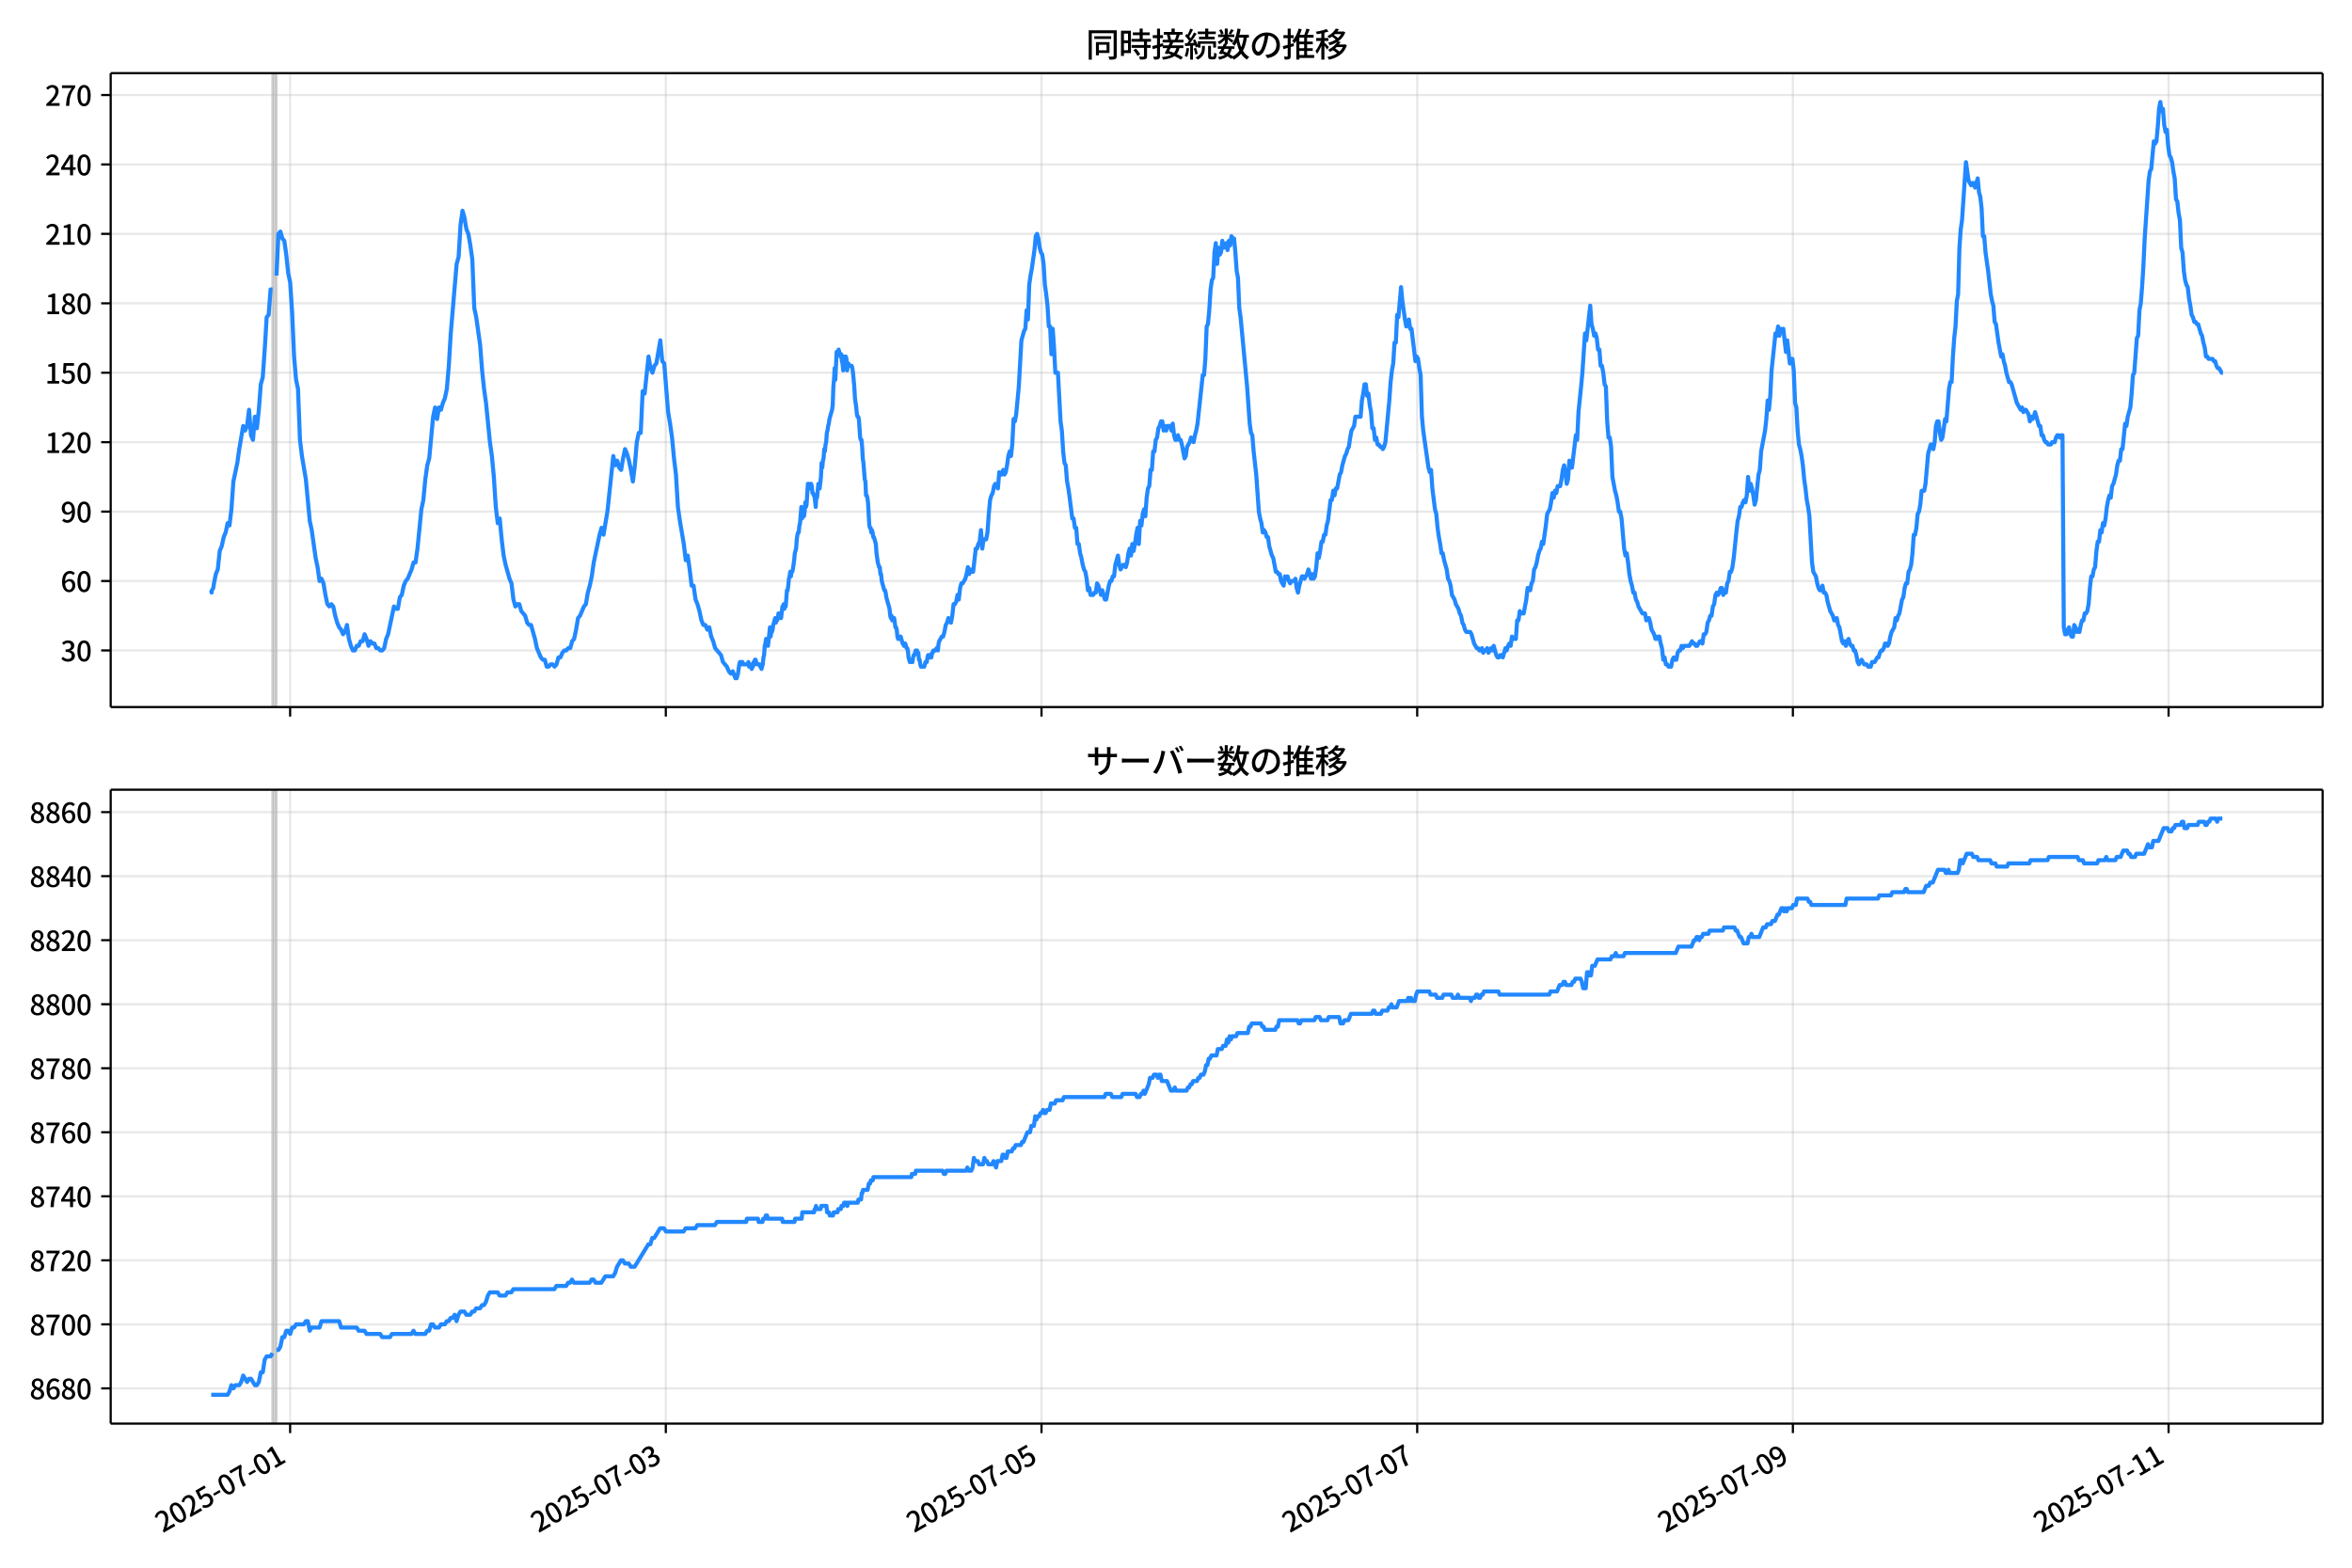 <!DOCTYPE svg  PUBLIC '-//W3C//DTD SVG 1.1//EN'  'http://www.w3.org/Graphics/SVG/1.1/DTD/svg11.dtd'>
<svg version="1.1" viewBox="0 0 864 576" xmlns="http://www.w3.org/2000/svg" xmlns:xlink="http://www.w3.org/1999/xlink">
 <defs>
  <style type="text/css">*{stroke-linejoin: round; stroke-linecap: butt}</style>
 </defs>
 <g id="aa">
  <g id="ab">
   <path d="m0 576h864v-576h-864z" fill="#fff"/>
  </g>
  <g id="ac">
   <g id="ad">
    <path d="m40.66 259.78h812.54v-232.9h-812.54z" fill="#fff"/>
   </g>
   <g id="ae">
    <path d="m100.11 259.78h1.438v-232.9h-1.438z" clip-path="url(#e)" fill="#808080" opacity=".3" stroke="#808080"/>
   </g>
   <g id="af">
    <g id="ag">
     <g id="ah">
      <path d="m106.58 259.78v-232.9" clip-path="url(#e)" fill="none" stroke="#b0b0b0" stroke-linecap="square" stroke-opacity=".3" stroke-width=".8"/>
     </g>
     <g id="ai">
      <defs>
       <path id="h" d="m0 0v3.5" stroke="#000" stroke-width=".8"/>
      </defs>
      <use x="106.578" y="259.778" stroke="#000000" stroke-width=".8" xlink:href="#h"/>
     </g>
    </g>
    <g id="aj">
     <g id="ak">
      <path d="m244.59 259.78v-232.9" clip-path="url(#e)" fill="none" stroke="#b0b0b0" stroke-linecap="square" stroke-opacity=".3" stroke-width=".8"/>
     </g>
     <g id="al">
      <use x="244.586" y="259.778" stroke="#000000" stroke-width=".8" xlink:href="#h"/>
     </g>
    </g>
    <g id="am">
     <g id="an">
      <path d="m382.59 259.78v-232.9" clip-path="url(#e)" fill="none" stroke="#b0b0b0" stroke-linecap="square" stroke-opacity=".3" stroke-width=".8"/>
     </g>
     <g id="ao">
      <use x="382.594" y="259.778" stroke="#000000" stroke-width=".8" xlink:href="#h"/>
     </g>
    </g>
    <g id="ap">
     <g id="aq">
      <path d="m520.6 259.78v-232.9" clip-path="url(#e)" fill="none" stroke="#b0b0b0" stroke-linecap="square" stroke-opacity=".3" stroke-width=".8"/>
     </g>
     <g id="ar">
      <use x="520.603" y="259.778" stroke="#000000" stroke-width=".8" xlink:href="#h"/>
     </g>
    </g>
    <g id="as">
     <g id="at">
      <path d="m658.61 259.78v-232.9" clip-path="url(#e)" fill="none" stroke="#b0b0b0" stroke-linecap="square" stroke-opacity=".3" stroke-width=".8"/>
     </g>
     <g id="au">
      <use x="658.611" y="259.778" stroke="#000000" stroke-width=".8" xlink:href="#h"/>
     </g>
    </g>
    <g id="av">
     <g id="aw">
      <path d="m796.62 259.78v-232.9" clip-path="url(#e)" fill="none" stroke="#b0b0b0" stroke-linecap="square" stroke-opacity=".3" stroke-width=".8"/>
     </g>
     <g id="ax">
      <use x="796.619" y="259.778" stroke="#000000" stroke-width=".8" xlink:href="#h"/>
     </g>
    </g>
   </g>
   <g id="ay">
    <g id="az">
     <g id="ba">
      <path d="m40.66 238.99h812.54" clip-path="url(#e)" fill="none" stroke="#b0b0b0" stroke-linecap="square" stroke-opacity=".3" stroke-width=".8"/>
     </g>
     <g id="bb">
      <defs>
       <path id="b" d="m0 0h-3.5" stroke="#000" stroke-width=".8"/>
      </defs>
      <use x="40.66" y="238.988" stroke="#000000" stroke-width=".8" xlink:href="#b"/>
     </g>
     <g id="bc">
      <!-- 30 -->
      <g transform="translate(22.26 242.97) scale(.1 -.1)">
       <defs>
        <path id="r" transform="scale(.016)" d="m1715-90q-371 0-656 90t-503 240q-217 150-377 323l359 474q211-205 479-359 269-153 634-153 269 0 467 92 199 93 311 266t112 423q0 256-125 451t-429 300q-304 106-835 106v551q467 0 732 105 266 106 384 291 119 186 119 423 0 307-192 489-192 183-531 183-269 0-503-119-233-118-438-316l-384 460q282 256 614 413 333 157 737 157 422 0 748-144 327-144 512-413 186-269 186-659 0-403-221-685-221-281-592-422v-26q269-70 490-227t349-400 128-557q0-422-215-726-214-304-573-468-358-163-787-163z"/>
        <path id="a" transform="scale(.016)" d="m1830-90q-460 0-806 275-346 276-535 823-188 547-188 1366 0 820 188 1357 189 538 535 803 346 266 806 266 461 0 800-269 340-269 528-803 189-534 189-1354 0-819-189-1366-188-547-528-823-339-275-800-275zm0 589q237 0 422 185 186 186 288 599 103 413 103 1091 0 679-103 1082-102 403-288 582-185 180-422 180-236 0-422-180-186-179-292-582-105-403-105-1082 0-678 105-1091 106-413 292-599 186-185 422-185z"/>
       </defs>
       <use xlink:href="#r"/>
       <use transform="translate(57)" xlink:href="#a"/>
      </g>
     </g>
    </g>
    <g id="bd">
     <g id="be">
      <path d="m40.66 213.48h812.54" clip-path="url(#e)" fill="none" stroke="#b0b0b0" stroke-linecap="square" stroke-opacity=".3" stroke-width=".8"/>
     </g>
     <g id="bf">
      <use x="40.66" y="213.479" stroke="#000000" stroke-width=".8" xlink:href="#b"/>
     </g>
     <g id="bg">
      <!-- 60 -->
      <g transform="translate(22.26 217.46) scale(.1 -.1)">
       <defs>
        <path id="l" transform="scale(.016)" d="m1971-90q-339 0-634 144-294 144-518 435-224 292-352 733-128 442-128 1044 0 678 147 1161 148 483 397 784 250 301 570 445t665 144q397 0 688-147 292-147 490-359l-403-448q-128 154-327 253-198 99-409 99-307 0-567-182-259-182-413-605-153-422-153-1145 0-608 115-1002t326-589q212-195 493-195 212 0 375 121 163 122 259 343t96 522q0 300-90 511-89 212-259 320-169 109-419 109-211 0-451-134t-458-461l-25 538q134 192 313 323t374 201q196 71 375 71 397 0 694-163 298-163 467-490 170-326 170-825 0-468-195-817-195-348-512-544-317-195-701-195z"/>
       </defs>
       <use xlink:href="#l"/>
       <use transform="translate(57)" xlink:href="#a"/>
      </g>
     </g>
    </g>
    <g id="bh">
     <g id="bi">
      <path d="m40.66 187.97h812.54" clip-path="url(#e)" fill="none" stroke="#b0b0b0" stroke-linecap="square" stroke-opacity=".3" stroke-width=".8"/>
     </g>
     <g id="bj">
      <use x="40.66" y="187.97" stroke="#000000" stroke-width=".8" xlink:href="#b"/>
     </g>
     <g id="bk">
      <!-- 90 -->
      <g transform="translate(22.26 191.95) scale(.1 -.1)">
       <defs>
        <path id="q" transform="scale(.016)" d="m1562-90q-410 0-708 150-297 151-502 356l403 461q141-160 346-256t422-96q224 0 425 102 202 103 352 333 151 230 237 614 87 384 87 941 0 589-115 970t-323 563-496 182q-205 0-372-118-166-118-262-336t-96-525q0-301 86-512 87-211 259-323 173-112 417-112 224 0 460 141 237 141 448 461l32-544q-134-180-313-314t-371-208-384-74q-391 0-689 166-297 167-467 496-169 330-169 823 0 467 195 816t515 541 698 192q339 0 636-138 298-137 519-419 221-281 349-710t128-1018q0-691-141-1187t-391-807q-249-310-563-461-313-150-652-150z"/>
       </defs>
       <use xlink:href="#q"/>
       <use transform="translate(57)" xlink:href="#a"/>
      </g>
     </g>
    </g>
    <g id="bl">
     <g id="bm">
      <path d="m40.66 162.46h812.54" clip-path="url(#e)" fill="none" stroke="#b0b0b0" stroke-linecap="square" stroke-opacity=".3" stroke-width=".8"/>
     </g>
     <g id="bn">
      <use x="40.66" y="162.461" stroke="#000000" stroke-width=".8" xlink:href="#b"/>
     </g>
     <g id="bo">
      <!-- 120 -->
      <g transform="translate(16.56 166.45) scale(.1 -.1)">
       <defs>
        <path id="k" transform="scale(.016)" d="m544 0v608h1037v3277h-845v467q333 58 579 147 247 90 451 218h557v-4109h915v-608h-2694z"/>
        <path id="d" transform="scale(.016)" d="m282 0v429q697 621 1164 1136 468 515 701 956 234 442 234 826 0 256-87 451-86 196-262 301-176 106-445 106-275 0-506-151-230-150-422-368l-416 410q301 333 637 518 336 186 803 186 429 0 749-176t496-493 176-745q0-455-224-919t-615-935q-390-470-889-950 186 20 394 36t374 16h1184v-634h-3046z"/>
       </defs>
       <use xlink:href="#k"/>
       <use transform="translate(57)" xlink:href="#d"/>
       <use transform="translate(114)" xlink:href="#a"/>
      </g>
     </g>
    </g>
    <g id="bp">
     <g id="bq">
      <path d="m40.66 136.95h812.54" clip-path="url(#e)" fill="none" stroke="#b0b0b0" stroke-linecap="square" stroke-opacity=".3" stroke-width=".8"/>
     </g>
     <g id="br">
      <use x="40.66" y="136.952" stroke="#000000" stroke-width=".8" xlink:href="#b"/>
     </g>
     <g id="bs">
      <!-- 150 -->
      <g transform="translate(16.56 140.94) scale(.1 -.1)">
       <defs>
        <path id="j" transform="scale(.016)" d="m1715-90q-365 0-653 90t-506 237q-217 147-383 307l352 480q134-134 294-246t361-183q202-70 452-70 262 0 473 118 212 119 333 346 122 227 122 541 0 460-247 716-246 256-649 256-224 0-384-64t-365-198l-365 237 141 2240h2387v-627h-1747l-109-1204q154 77 307 118 154 42 340 42 397 0 723-160t518-490q192-329 192-847 0-519-224-887t-586-560q-361-192-777-192z"/>
       </defs>
       <use xlink:href="#k"/>
       <use transform="translate(57)" xlink:href="#j"/>
       <use transform="translate(114)" xlink:href="#a"/>
      </g>
     </g>
    </g>
    <g id="bt">
     <g id="bu">
      <path d="m40.66 111.44h812.54" clip-path="url(#e)" fill="none" stroke="#b0b0b0" stroke-linecap="square" stroke-opacity=".3" stroke-width=".8"/>
     </g>
     <g id="bv">
      <use x="40.66" y="111.443" stroke="#000000" stroke-width=".8" xlink:href="#b"/>
     </g>
     <g id="bw">
      <!-- 180 -->
      <g transform="translate(16.56 115.43) scale(.1 -.1)">
       <defs>
        <path id="f" transform="scale(.016)" d="m1830-90q-441 0-787 163-345 164-547 448-202 285-202 650 0 314 122 557t314 419 403 291v32q-256 186-442 458-185 272-185 643 0 365 176 640t480 425q304 151 694 151 410 0 704-160t457-439q164-278 164-649 0-237-96-448t-234-381q-137-169-291-278v-32q218-115 397-285 179-169 288-406t109-557q0-346-189-628-189-281-532-448-342-166-803-166zm314 2708q205 198 310 419 106 221 106 464 0 211-83 384t-247 272q-163 99-393 99-288 0-480-183-192-182-192-502 0-256 134-429 135-172 359-294t486-230zm-294-2170q236 0 418 89 183 90 285 253 103 164 103 388 0 211-90 367-89 157-246 272-157 116-368 215t-454 195q-244-173-398-426-153-252-153-553 0-237 118-416 119-179 324-282 205-102 461-102z"/>
       </defs>
       <use xlink:href="#k"/>
       <use transform="translate(57)" xlink:href="#f"/>
       <use transform="translate(114)" xlink:href="#a"/>
      </g>
     </g>
    </g>
    <g id="bx">
     <g id="by">
      <path d="m40.66 85.933h812.54" clip-path="url(#e)" fill="none" stroke="#b0b0b0" stroke-linecap="square" stroke-opacity=".3" stroke-width=".8"/>
     </g>
     <g id="bz">
      <use x="40.66" y="85.933" stroke="#000000" stroke-width=".8" xlink:href="#b"/>
     </g>
     <g id="ca">
      <!-- 210 -->
      <g transform="translate(16.56 89.919) scale(.1 -.1)">
       <use xlink:href="#d"/>
       <use transform="translate(57)" xlink:href="#k"/>
       <use transform="translate(114)" xlink:href="#a"/>
      </g>
     </g>
    </g>
    <g id="cb">
     <g id="cc">
      <path d="m40.66 60.424h812.54" clip-path="url(#e)" fill="none" stroke="#b0b0b0" stroke-linecap="square" stroke-opacity=".3" stroke-width=".8"/>
     </g>
     <g id="cd">
      <use x="40.66" y="60.424" stroke="#000000" stroke-width=".8" xlink:href="#b"/>
     </g>
     <g id="ce">
      <!-- 240 -->
      <g transform="translate(16.56 64.41) scale(.1 -.1)">
       <defs>
        <path id="m" transform="scale(.016)" d="m2170 0v3072q0 192 12 457 13 266 20 458h-26q-90-179-183-365-92-185-195-364l-921-1415h2579v-576h-3328v493l1875 2957h858v-4717h-691z"/>
       </defs>
       <use xlink:href="#d"/>
       <use transform="translate(57)" xlink:href="#m"/>
       <use transform="translate(114)" xlink:href="#a"/>
      </g>
     </g>
    </g>
    <g id="cf">
     <g id="cg">
      <path d="m40.66 34.915h812.54" clip-path="url(#e)" fill="none" stroke="#b0b0b0" stroke-linecap="square" stroke-opacity=".3" stroke-width=".8"/>
     </g>
     <g id="ch">
      <use x="40.66" y="34.915" stroke="#000000" stroke-width=".8" xlink:href="#b"/>
     </g>
     <g id="ci">
      <!-- 270 -->
      <g transform="translate(16.56 38.901) scale(.1 -.1)">
       <defs>
        <path id="g" transform="scale(.016)" d="m1235 0q32 646 109 1187t224 1024 384 941 576 938h-2208v627h3027v-455q-409-512-665-989-256-476-397-969t-205-1053-90-1251h-755z"/>
       </defs>
       <use xlink:href="#d"/>
       <use transform="translate(57)" xlink:href="#g"/>
       <use transform="translate(114)" xlink:href="#a"/>
      </g>
     </g>
    </g>
   </g>
   <g id="cj">
    <path d="m77.594 216.88.137.85.121-.85.498-.85.254-1.701.678-3.401.717-1.701.721-6.802.717-1.701.745-3.401.716-1.701.72-3.401.677.85.719-5.952.719-10.204 1.438-6.802.719-5.102 1.438-8.503.719 1.701.719-1.701.719-5.952.719 9.353.719 1.701.719-8.503.719 4.252.719-6.802.719-9.353.719-2.551.719-10.204.719-11.904.719-.85.719-9.353h.719m1.438-5.102.719-15.305.719-.85.719 2.551.719.85.719 5.102.719 6.802.719 3.401.719 11.054.719 16.156.719 8.503.719 3.401.719 18.707.719 5.952 1.438 8.503 1.438 15.305.719 3.401 1.438 10.204.719 3.401.719 5.102.719-.85.719 1.701.719 4.252.719 3.401.719.85.719-.85.719.85.719 3.401.719 2.551.719 1.701.719.85.719 1.701.719-.85.719-2.551.719 5.102.719 2.551.719 1.701h.719l.719-1.701h.719l.719-1.701h.719l.719-2.551.719 1.701.719 2.551.719-1.701.719.85h.719l.719 1.701h.719l.719.85h.719l.719-.85.719-3.401.719-1.701 2.156-10.204.719.85h.719l.719-4.252.719-.85.719-3.401.719-1.701.719-.85 1.438-3.401.719-2.551h.719l.719-5.102 1.438-14.455.719-3.401.719-7.653.719-5.102.719-2.551 1.438-15.305.719-3.401.719 4.252.719-4.252.719.85.719-2.551.719-1.701.719-3.401.719-8.503.719-11.904 2.156-25.509.719-2.551.719-11.904.719-5.102.719 2.551.719 4.252.719 1.701.719 4.252.719 5.102.719 17.856.719 3.401 1.438 10.204.719 9.353.719 6.802.719 5.102 1.438 14.455.719 5.102.719 7.653.719 11.054.719 5.952.719-1.701.719 7.653.719 5.952.719 3.401 1.438 5.102.719 1.701.719 5.952.719 2.551.719-.85h.719l.719 2.551 1.438 1.701.719 2.551.719.85h.719l1.438 5.102.719 3.401 1.438 3.401.719.85h.719l.719 2.551h.719l.719-.85h.719l.719.85.719-.85.719-2.551h.719l.719-1.701.719-.85h.719l.719-.85h.719l.719-2.551.719-.85.719-3.401.719-4.252.719-.85 1.438-3.401.719-.85.719-4.252.719-2.551.719-3.401.719-5.102 2.156-10.204.719-2.551.719 2.551 1.438-8.503 2.156-20.407.719 3.401.719-1.701.719 2.551.719.85.719-4.252.719-3.401.719 1.701.719 2.551.719 3.401.719 4.252.719-5.952.719-8.503.719-3.401h.719l.719-15.305.719.85 1.438-13.605.719 4.252.719 1.701.719-2.551.719-.85 1.438-8.503.719 7.653.719.85 1.438 17.856.719 4.252.719 5.102.719 7.653.719 5.952.719 11.904.719 5.102 1.438 8.503.719 5.952.719-1.701.719 5.102.719 5.952h.719l.719 5.102.719 1.701.719 2.551.719 3.401.719 1.701h.719l.719 1.701.719-.85.719 3.401.719 1.701.719 2.551 2.156 2.551.719 2.551 1.438 1.701.719 1.701.719.85.719-.85.958 2.551h.479l.479-1.701.479-3.401.24-.85h.479l.24.85.24-.85.24.85h1.677l.24-.85.24 1.701h.24l.24-.85.479 1.701.24-.85h.24l.24-1.701.24.85.24-1.701h.24l.479 1.701h.958l.24.85h.24l.24.85.479-1.701.24-2.551.24-.85.24-3.401.24-.85.24-1.701h.479l.24 2.551.719-6.802.24 3.401.24-1.701h.24l.24-.85.24-1.701.719-2.551.24 1.701.24-.85h.24l.24-.85.24-1.701h.479l.24 1.701h.24l.479-4.252h.24l.24-.85.24 1.701.24-1.701.24.85.479-5.952h.24l.24-1.701.24-2.551.24-.85.24-1.701.24 1.701.24-1.701h.24l.24-.85.479-3.401.24-2.551.479-1.701.24-3.401.24-1.701.24-.85h.24l.24-2.551.24-.85.479-5.952.24 4.252.24-2.551h.24l.24 1.701.24-1.701.24-3.401.24 1.701.24-.85.479-7.653h.24l.479 1.701.24-1.701h.24l.24.85.24 2.551h.24l.24.85h.24l.479 4.252.24-4.252.24.85.479-5.102.479 1.701.479-4.252.24-5.102.24 1.701.24-2.551.24-.85.24-3.401.24.85.24-2.551.24-.85.24-3.401.24-.85.24-1.701.24-.85.24-1.701.958-3.401.24-1.701.24-6.802.24-2.551.24-4.252.24 4.252.479-10.204h.24l.24.85.24-1.701.719 2.551.24-.85.24 2.551.24.85.24 2.551.24-5.102.24 1.701.24.85.24-2.551.24.85.24 4.252.24-1.701.24-.85.24.85h.958l.24.85.24 1.701.479 5.102.24 4.252.479 3.401.24 2.551.24.85h.24l.24.85.479 6.802.24.85h.24l.24 2.551.24 4.252.24 1.701.479 5.952.24.85.24 5.102h.24l.24.85.24 1.701.479 8.503.24.85h.24l.24 1.701.24-.85.24.85.24 1.701h.24l.719 2.551.24 3.401.479 3.401.479 1.701h.24l.24 2.551h.24l.24 2.551.958 3.401h.24l.24.85.24 1.701 1.198 4.252.24 2.551.24.85.24-.85.24 1.701.24-.85h.479l.479 3.401h.24l.24.85.24 2.551.24.85h.479l.24-.85h.24l.719 2.551h.24l.24.85.24-.85h.24l.479 1.701h.24l.24.85.24 2.551.479 1.701h.479l.24-.85.24.85.24-1.701.24-.85h.24l.479-1.701.24.85.24-.85.24.85h.24l.24 2.551h.24l.24 1.701.24.85h1.198l.479-1.701h.479l.24-1.701.24-.85h.479l.24.85h.479l.24-1.701h.24l.24-.85h.719l.479-.85.479.85.24-2.551.24-.85.958-1.701h.479l.479-1.701.479-2.551.479-.85.479-1.701.958 1.701.479-2.551.479-4.252h.479l.479-.85.479-2.551.479 1.701.479-4.252.479-1.701h.479l.958-1.701.479-1.701.479-2.551.479 2.551.479-1.701.479.85h.479l.958-8.503h.479l.479-1.701.479-.85.479-4.252.479 6.802.479-3.401h.958l.479-2.551.479-6.802.479-5.102.479-1.701.479-.85.479-2.551.479-.85.958 1.701.479-5.952.479.85h.479l.479-1.701.479 1.701.479-.85.479-2.551.479-3.401.479-1.701.479 1.701.479-4.252.479-9.353.479.85.479-2.551.958-10.204.958-17.006.958-3.401.479-.85.479-6.802.479 3.401.479-12.755.479-3.401.479-2.551.958-6.802.479-5.102.479-.85.479 1.701.479 3.401.479 1.701.479.85.479 3.401.479 7.653.479 3.401.479 4.252.479 7.653h.479l.479 10.204.479-9.353.479 6.802.479 9.353h.958l.958 17.856.479 3.401.479 7.653.479 4.252.479.85.479 5.952.479 2.551.479 3.401.958 7.653h.479l.479 3.401h.479l.479 5.952h.479l.479 3.401.479 1.701.479 2.551.479 1.701.479.85.479 2.551.479 4.252.479-.85.479 2.551h.958l.479-.85h.479l.479-3.401.479.85.958 3.401.479-1.701.958 3.401h.479l.958-5.102.479-1.701h.479l.479-1.701h.479l.479-4.252.958-3.401.479 3.401.479 1.701.958-1.701h.479l.479.85.479-1.701.479-3.401.479-1.701.479 2.551.479-4.252.479 2.551.479-2.551.479-3.401.479-2.551.479 5.952.479-8.503.479 1.701.479-4.252.479-1.701.479 2.551.479-6.802.479-3.401.479-.85.479-5.952h.479l.479-6.802h.479l.479-4.252.479-.85.479-3.401.479-.85.479-1.701h.479l.479 3.401.479-1.701.479 1.701.479-1.701h.958l.479 1.701.479-2.551.479 4.252.479 1.701h.479l.479-1.701.479 1.701h.479l.479 1.701.958 5.102.479-.85.479-3.401.958-1.701.479-1.701.958 1.701.479-2.551.479-1.701.479-2.551 1.917-17.856h.479l.479-5.952.479-11.904.479-.85.479-5.102.479-7.653.479-3.401.479-.85.479-9.353.479-3.401.479 7.653.479-5.952.479 2.551.479-.85.479-4.252.479 2.551.958-1.701.479 2.551.479-3.401.479 1.701.479-3.401.479.85h.479l.479 5.102.479 6.802.479 2.551.479 11.054.479 3.401 2.396 25.509.958 13.605.479 3.401.479.85.479 5.952.958 8.503.958 13.605.479 2.551.479 1.701.479 3.401.479-.85.479.85.479 1.701h.479l.479 3.401.958 3.401.479.85.958 5.102h.479l.479.85h.479l.479 2.551.958 1.701.479-3.401.479.85.479-.85.479 1.701.479.85.479-.85h.958l.479-.85.479 3.401.479 1.701.479-2.551.958-3.401h.479l.479.85.958-1.701.479-1.701.958 3.401.479-1.701.479 1.701.479-.85.479-3.401.479-5.102.479 1.701.479-2.551.479-3.401h.479l.479-2.551h.479l.479-3.401.479-1.701.958-7.653h.479l.479-3.401.479 1.701.479-2.551h.479l.958-5.102.479-.85.479-2.551.958-3.401.479-.85.479-1.701.479-.85.479-3.401.479-2.551.958-1.701.479-3.401h1.917l.479-5.952.479-2.551.479-3.401h.479l.479 4.252.479-.85.479 4.252.479 2.551.479 5.952h.479l.479 4.252.479-.85.479 2.551h.479l.479.85h.479l.479.85.479-.85.479-1.701 1.438-15.305.479-6.802.479-4.252.479-2.551.479-7.653h.479l.479-10.204.479.85.958-11.054.479 5.102.958 6.802.479 2.551.479-.85.479-1.701.479 3.401h.479l1.438 11.904.479-1.701.479.85.479 3.401.479 2.551.479 15.305.479 5.102 1.917 13.605.479 1.701.479-.85.479 6.802.958 7.653.479 1.701.479 5.102.479 3.401.479 2.551.479 3.401h.479l.479 2.551.958 3.401.479 3.401.479.85.479 1.701.479 3.401.958 1.701.479 1.701.958 1.701.479 1.701.479.85.479 2.551.479.85.479 1.701.479.85h1.438l.479.85.958 3.401.958 1.701h.479l.479.85h.479l.479-.85.479 1.701.479-.85h.479l.479-.85.479 1.701.958-1.701.479.85.479-1.701.958 3.401.479.85h.479l.479-.85h.479l.479.85.958-3.401.479.85.479-1.701.479-.85.479.85.479-3.401.479.85h.958l.479-6.802h.479l.479-3.401.479.85h.958l.958-5.102.479-4.252h.479l.479.85.479-2.551.479-.85.479-4.252.479-.85.479-1.701.479-2.551.479-1.701.479-.85.479-2.551.479.85.958-6.802.479-4.252.958-1.701.479-2.551.479-3.401.479 1.701.479-2.551.479.85.479-2.551h.958l.479-2.551.479-3.401.479-1.701.479 2.551.479 4.252.479-1.701.479-6.802.479 2.551h.479l1.438-11.904.479 1.701.479-10.204.958-9.353.479-5.102.958-14.455.479 2.551 1.438-12.755.479 6.802.479 1.701.479 2.551.479-.85.479 1.701.479 4.252h.479l.479 5.952h.479l.479 2.551.479 4.252.479.85.479 12.755.479 5.952h.479l.479 3.401.479 11.054.958 5.102.479 1.701.479 2.551.479 3.401h.479l.479 2.551.958 11.054.479 2.551.479-.85.479 3.401.479 4.252.479 2.551.479 1.701.479 2.551h.479l.479 2.551.479.85.479 1.701 1.438 2.551h.958l.479 2.551.479-.85h.479l.479 1.701.479 2.551.958 1.701.479 1.701h.479l.479-.85h.479l.479 2.551.479 1.701.479 4.252.479-.85.479 2.551h.479l.479.85h.958l.479-2.551.479-.85.479.85h.479l.479-2.551.479-.85h.479l.479-1.701.479.85.479-.85h1.917l.958-1.701.479.85h.479l.479.85h.479l.958-1.701h.479l.479.85.479-3.401h.479l.479-.85.479-3.401.479-.85.479-1.701h.479l.479-3.401.479-.85.479-3.401.479-.85.479.85.479-.85.479-1.701h.479l.479 2.551.479-1.701.479.85.479-3.401.479-.85.479-3.401h.479l.479-1.701.479-3.401.958-9.353.479-4.252.479-1.701.479-3.401h.479l.479-1.701.479-.85.479.85.479-2.551.479-6.802.479 5.102.479-2.551.479 1.701.479 2.551.479 3.401.479-1.701.958-9.353.479-1.701.479-6.802 1.438-7.653.479-4.252.479-6.802.479 3.401.479-5.102.479-9.353 1.438-13.605.479.85.479-3.401.479 3.401.479-2.551.479.85.479-.85.958 8.503.479-4.252.958 8.503.479-1.701h.479l.479 4.252.479 11.904.479 1.701.479 8.503.479 5.102.479 1.701.479 2.551.479 3.401.479 5.102.479 3.401.479 4.252.479 2.551.479 3.401.958 17.006.479 3.401.958 1.701.479 2.551.479 1.701.479.85h.479l.479-1.701.479 2.551h.479l.479.85.479 2.551.958 3.401.958 1.701.479 1.701h.479l.479-.85.479 2.551.479.85.958 5.102.479.85.479-.85.479 1.701.479-1.701.479-.85.479 1.701.479.85h.479l.479 1.701h.479l.479 1.701.479 2.551.479.85.958-1.701.958 1.701h.958l.479.85h.958l.479-1.701h.958l.958-1.701h.479l.479-1.701.479-.85h.479l.479-.85.479-1.701h.479l.479.85.479-.85.479-2.551.479-1.701.958-1.701.479-3.401.479.85.479-1.701.479-.85.958-5.102.479-.85.479-3.401.479-1.701h.479l.479-4.252.479-.85.479-1.701.479-4.252.479-6.802h.479l.479-2.551.479-5.102.479-.85.479-2.551.479-5.102h.958l.479-2.551.958-11.054.958-3.401h.479l.479 1.701.479-2.551.479-5.952.479-1.701h.479l.479 4.252.479 2.551.479-.85.958-6.802.479.85.958-11.904.479-2.551h.479l.479-9.353.479-6.802.479-4.252.479-9.353.479-2.551.479-17.006.479-6.802.479-3.401 1.438-21.258.958 6.802.958 1.701.479-.85h.479l.479 1.701.958-3.401.479 5.102.479 1.701.479 4.252.479 10.204h.479l.479 5.952.958 6.802.958 8.503.479 2.551.479 1.701.479 5.952.479.85.958 6.802.958 5.102.479-.85.479 2.551.479 1.701.479 2.551.958 3.401h.479l.479.85 1.917 6.802 1.438 2.551.479-.85.479 1.701.479-.85h.479l.958 1.701.479 2.551.479-1.701.479.85.479-.85.479-1.701 1.438 5.102h.479l.479 3.401h.479l.479 1.701.479.85h.479l.479.85h.958l.479-.85h.958l.479-1.701.479-.85h.479l.479.85.479-.85h.479l.479 70.575.479 2.551h.479l.479-1.701.479-.85.479 2.551.479.85h.479l.479-4.252.479.85.479 1.701.479-.85.479.85.479-2.551.479-1.701h.479l.479-2.551h.479l.479-.85.479-2.551.479-5.952.479-4.252h.479l.479-2.551.479-.85.479-5.952.479-3.401h.479l.479-4.252.479.85.479-3.401.479.85.479-2.551.479-4.252.479-2.551.479-1.701.479.85.479-4.252.479-.85.958-3.401.479-3.401.479-1.701h.479l.479-4.252h.479l.958-9.353.479.85.479-3.401.958-3.401.479-5.102.479-6.802.479-.85.958-12.755.479-.85.479-9.353.479-2.551.479-5.952.479-7.653.479-10.204 1.438-21.258.479-3.401.479-.85.958-10.204.479.85.479-.85.479-5.102.479-6.802.479-2.551.479 3.401.479-.85.479 5.952.479 2.551.479-.85.479 5.952.479 3.401.479.85.479 1.701.479 3.401.479 2.551.479 7.653.479.85.479 4.252.479 2.551.479 10.204.479 1.701.479 6.802.479 3.401.479 1.701.479.85.479 4.252.479 2.551.479 3.401.479.85.479 1.701h.479l.479.85h.479l.958 3.401.479.85.479 2.551.479 1.701.479 3.401h.479l.479.85h1.438l.479.85h.479l.479 1.701.479.85h.479l.958 1.701h.479v0" clip-path="url(#e)" fill="none" stroke="#28f" stroke-linecap="square" stroke-width="1.5"/>
   </g>
   <g id="ck">
    <path d="m40.66 259.78v-232.9" fill="none" stroke="#000" stroke-linecap="square" stroke-width=".8"/>
   </g>
   <g id="cl">
    <path d="m853.2 259.78v-232.9" fill="none" stroke="#000" stroke-linecap="square" stroke-width=".8"/>
   </g>
   <g id="cm">
    <path d="m40.66 259.78h812.54" fill="none" stroke="#000" stroke-linecap="square" stroke-width=".8"/>
   </g>
   <g id="cn">
    <path d="m40.66 26.88h812.54" fill="none" stroke="#000" stroke-linecap="square" stroke-width=".8"/>
   </g>
   <g id="co">
    <!-- 同時接続数の推移 -->
    <g transform="translate(398.93 20.88) scale(.12 -.12)">
     <defs>
      <path id="x" transform="scale(.016)" d="m1587 3936h3232v-518h-3232v518zm320-1114h557v-2534h-557v2534zm301 0h2291v-2086h-2291v512h1734v1069h-1734v505zm-1683 2260h5113v-570h-4524v-5056h-589v5626zm4768 0h595v-4896q0-250-67-397t-227-218q-160-77-426-96t-675-19q-13 83-45 192t-77 218q-45 108-89 185 281-13 527-13 247 0 330 0 83 7 118 42 36 35 36 112v4890z"/>
      <path id="v" transform="scale(.016)" d="m2714 4672h3238v-525h-3238v525zm-244-1235h3712v-538h-3712v538zm20-1184h3635v-531h-3635v531zm1523 3155h595v-2310h-595v2310zm832-2451h589v-2823q0-230-61-364-61-135-227-199-167-70-423-86t-633-16q-20 121-78 285-57 163-121 284 275-6 509-9t310-3q77 6 106 28 29 23 29 93v2810zm-2023-1677 487 282q153-160 313-352t294-381q135-189 206-343l-519-313q-64 153-189 348-124 196-278 394-154 199-314 365zm-2086 3718h1619v-4281h-1619v544h1056v3187h-1056v550zm32-1843h1293v-537h-1293v537zm-320 1843h563v-4832h-563v4832z"/>
      <path id="w" transform="scale(.016)" d="m3866 5408h614v-870h-614v870zm-1479-653h3597v-518h-3597v518zm-230-1485h4e3v-518h-4e3v518zm825 922 519 102q64-160 121-342 58-182 96-352 39-170 45-304l-544-128q-6 134-42 313-35 180-83 365-48 186-112 346zm1856 109 589-71q-96-275-202-557-105-281-195-486l-518 77q58 147 122 329 64 183 118 372t86 336zm-2643-2106h3943v-518h-3943v518zm1408 685 602-115q-167-371-362-784t-390-797-362-685l-525 179q160 288 346 666t368 784 323 752zm-659-2157 358 403q352-102 733-240 381-137 752-304 371-166 697-336 327-169 558-329l-384-461q-218 160-532 336-313 176-685 345-371 170-755 323-384 154-742 263zm1894 1114 583-71q-122-550-353-944-230-393-604-662t-922-435q-547-167-1296-269-25 128-93 269-67 141-137 230 678 64 1168 192t819 349q330 221 531 550 202 330 304 791zm-4684 217q396 90 953 240 557 151 1120 311l77-544q-525-154-1053-311-528-156-963-284l-134 588zm121 2093h1965v-563h-1965v563zm819 1248h576v-5229q0-236-51-374t-192-208q-141-77-355-99-214-23-541-16-13 115-64 288t-109 294q205-6 381-6t234 0q64 0 92 28 29 29 29 93v5229z"/>
      <path id="u" transform="scale(.016)" d="m4058 5408h595v-1798h-595v1798zm-1415-563h3443v-499h-3443v499zm231-992h3008v-499h-3008v499zm-224-877h3475v-1203h-531v729h-2432v-729h-512v1203zm1964-877h551v-1881q0-122 22-157 23-35 106-35 25 0 92 0 68 0 135 0t99 0q51 0 83 54t45 224 19 515q90-70 234-131t259-93q-19-429-83-662-64-234-183-326-118-93-316-93-39 0-103 0t-134 0-138 0q-67 0-99 0-237 0-365 64t-176 218q-48 153-48 422v1881zm-1164-6h550v-455q0-243-48-528-48-284-186-579-137-294-409-572-272-279-727-503-70 90-192 208-121 118-230 195 416 205 665 438 250 234 371 474 122 240 164 467 42 228 42 413v442zm-2240 3309 524-192q-121-244-259-503-137-259-275-496t-259-416l-410 173q122 186 246 438 125 253 240 515 116 263 193 481zm716-743 500-230q-224-359-496-756-272-396-548-764-275-368-518-650l-358 205q179 211 377 483 199 272 387 569 189 298 358 592 170 295 298 551zm-1721-665 307 403q166-154 339-340 173-185 320-364t224-327l-326-460q-77 160-218 348-141 189-314 384-172 196-332 356zm1485-832 435 179q128-211 249-458 122-246 215-474 93-227 137-412l-473-211q-32 185-119 422-86 237-201 486-115 250-243 468zm-1530-583q422 26 998 54 576 29 1184 68l7-499q-570-45-1127-84-556-38-992-70l-70 531zm1702-992 436 135q121-276 214-596t118-556l-454-148q-26 237-112 563-86 327-202 602zm-1363 109 499-83q-57-455-163-897-105-441-253-748-51 32-134 73-83 42-170 83-86 42-144 62 148 294 234 697t131 813zm691 627h525v-2861h-525v2861z"/>
      <path id="o" transform="scale(.016)" d="m224 2022h3187v-499h-3187v499zm51 2247h3111v-487h-3111v487zm1127-1735 563-121q-154-320-333-672t-352-679q-173-326-326-582l-532 173q148 243 324 566t345 669q170 346 311 646zm934-832 563-64q-89-480-262-838t-461-614-701-432-976-298q-25 128-99 269t-157 237q659 102 1085 303 426 202 666 554t342 883zm422 3597 519-211q-147-218-298-436-150-217-278-377l-403 186q121 173 252 413 132 240 208 425zm-1203 109h563v-2957h-563v2957zm-1075-320 448 186q134-192 246-420 112-227 157-393l-467-211q-38 172-147 406t-237 432zm1094-1050 397-236q-160-263-400-529-240-265-519-489-278-224-553-378-51 103-141 237-89 135-179 218 269 109 534 294 266 186 493 416 228 231 368 467zm487-204q83-45 246-145 163-99 352-211t346-211 221-150l-327-423q-83 77-230 198-147 122-317 253-170 132-327 250-156 119-259 189l295 250zm1798 396h2311v-556h-2311v556zm115 1178 615-90q-103-640-263-1235t-384-1101q-224-505-512-889-44 57-134 134t-186 157-166 125q275 339 473 796 199 458 340 995 141 538 217 1108zm1223-1510 614-58q-147-1101-445-1940-297-838-813-1443-515-604-1321-1014-26 71-90 177-64 105-134 208-70 102-128 159 742 346 1212 880 471 535 730 1290 260 755 375 1741zm-1005-135q134-851 387-1597 253-745 659-1305 407-560 1002-874-70-57-154-150-83-93-154-189-70-96-121-179-633 371-1056 988-422 618-688 1434-265 816-425 1783l550 89zm-3309-3065 327 416q377-148 754-330 378-182 701-378 324-195 548-368l-416-435q-211 179-519 378-307 198-666 383-358 186-729 334z"/>
      <path id="t" transform="scale(.016)" d="m3686 4378q-64-493-163-1041-99-547-265-1084-192-653-432-1104t-522-688-595-237q-320 0-596 221-275 221-448 621-172 400-172 931 0 537 220 1017 221 480 611 851 391 372 909 583 519 211 1121 211 576 0 1040-186 464-185 793-515 330-329 502-771 173-441 173-941 0-672-278-1194-278-521-816-851-538-329-1318-444l-378 601q166 20 307 42t263 48q307 70 585 217 279 148 496 375 218 227 342 534 125 308 125 692t-122 713q-121 330-358 573-236 243-582 380-346 138-781 138-525 0-935-186-409-185-694-489-284-304-432-656-147-352-147-678 0-365 89-605 90-240 224-355 135-115 276-115t288 144 297 457q151 314 298 800 147 461 246 982 100 522 145 1021l684-12z"/>
      <path id="p" transform="scale(.016)" d="m2995 2925h2893v-519h-2893v519zm0-1280h2893v-519h-2893v519zm-64-1299h3232v-557h-3232v557zm1312 3577h563v-3763h-563v3763zm429 1466 634-141q-154-390-340-794-185-403-339-684l-512 140q103 199 208 458 106 259 195 528 90 269 154 493zm-1472 25 582-147q-153-518-371-1018-217-499-483-931t-573-758q-38 64-109 160-70 96-147 198-77 103-141 160 416 416 733 1034t509 1302zm128-1203h2720v-537h-2720v-4205h-582v4422l313 320h269zm-3174-2157q396 90 953 240 557 151 1120 311l77-544q-525-154-1053-311-528-156-963-284l-134 588zm121 2093h1965v-563h-1965v563zm819 1248h576v-5229q0-236-51-374t-192-208q-141-77-355-99-214-23-541-16-13 115-64 288t-109 294q205-6 381-6t234 0q64 0 92 28 29 29 29 93v5229z"/>
      <path id="n" transform="scale(.016)" d="m4051 5402 595-109q-281-493-729-941t-1107-806q-39 64-106 144t-141 153q-73 74-137 119 608 288 1011 678t614 762zm-77-557h1511v-493h-1863l352 493zm1293 0h109l109 25 384-179q-192-505-496-905t-695-701q-390-301-845-519-454-217-947-358-44 109-137 253t-176 227q448 109 867 294 419 186 777 445 359 259 631 592t419 730v96zm-1990-954 377 307q167-96 336-218 170-121 320-249 151-128 247-237l-397-332q-90 108-237 236t-317 259q-169 132-329 234zm1107-934 595-109q-307-538-803-1031-496-492-1232-876-38 64-102 144t-138 156q-74 77-138 116 455 217 807 483t604 554q253 288 407 563zm-90-589h1460v-506h-1818l358 506zm1268 0h121l109 26 384-167q-192-614-531-1075t-787-794q-448-332-983-553-534-221-1129-355-45 115-132 269-86 153-176 249 551 96 1043 285 493 189 903 473 410 285 714 669t464 883v90zm-2132-1056 410 339q186-102 384-237 198-134 371-275t282-269l-435-371q-103 128-270 272-166 144-361 288t-381 253zm-2150 3533h589v-5376h-589v5376zm-992-1242h2336v-569h-2336v569zm1024-224 365-160q-96-339-231-707-134-368-291-727-157-358-336-672-179-313-365-537-44 128-134 291t-160 272q173 192 339 457 167 266 323 570 157 304 282 618t208 595zm941 1946 416-467q-314-122-695-221-380-99-784-173-403-74-780-131-20 102-71 236-51 135-102 231 358 58 732 138 375 80 711 179t573 208zm-397-2579q58-45 179-170 122-125 266-266 144-140 259-265t160-183l-352-473q-58 102-157 255-99 154-218 317-118 164-227 311-108 147-185 237l275 237z"/>
     </defs>
     <use xlink:href="#x"/>
     <use transform="translate(100)" xlink:href="#v"/>
     <use transform="translate(200)" xlink:href="#w"/>
     <use transform="translate(300)" xlink:href="#u"/>
     <use transform="translate(400)" xlink:href="#o"/>
     <use transform="translate(500)" xlink:href="#t"/>
     <use transform="translate(600)" xlink:href="#p"/>
     <use transform="translate(700)" xlink:href="#n"/>
    </g>
   </g>
  </g>
  <g id="cp">
   <g id="cq">
    <path d="m40.66 523.06h812.54v-232.9h-812.54z" fill="#fff"/>
   </g>
   <g id="cr">
    <path d="m100.11 523.06h1.438v-232.9h-1.438z" clip-path="url(#c)" fill="#808080" opacity=".3" stroke="#808080"/>
   </g>
   <g id="cs">
    <g id="ct">
     <g id="cu">
      <path d="m106.58 523.06v-232.9" clip-path="url(#c)" fill="none" stroke="#b0b0b0" stroke-linecap="square" stroke-opacity=".3" stroke-width=".8"/>
     </g>
     <g id="cv">
      <use x="106.578" y="523.055" stroke="#000000" stroke-width=".8" xlink:href="#h"/>
     </g>
     <g id="cw">
      <!-- 2025-07-01 -->
      <g transform="translate(59.788 563.33) rotate(-30) scale(.1 -.1)">
       <defs>
        <path id="i" transform="scale(.016)" d="m301 1536v544h1689v-544h-1689z"/>
       </defs>
       <use xlink:href="#d"/>
       <use transform="translate(57)" xlink:href="#a"/>
       <use transform="translate(114)" xlink:href="#d"/>
       <use transform="translate(171)" xlink:href="#j"/>
       <use transform="translate(228)" xlink:href="#i"/>
       <use transform="translate(263.7)" xlink:href="#a"/>
       <use transform="translate(320.7)" xlink:href="#g"/>
       <use transform="translate(377.7)" xlink:href="#i"/>
       <use transform="translate(413.4)" xlink:href="#a"/>
       <use transform="translate(470.4)" xlink:href="#k"/>
      </g>
     </g>
    </g>
    <g id="cx">
     <g id="cy">
      <path d="m244.59 523.06v-232.9" clip-path="url(#c)" fill="none" stroke="#b0b0b0" stroke-linecap="square" stroke-opacity=".3" stroke-width=".8"/>
     </g>
     <g id="cz">
      <use x="244.586" y="523.055" stroke="#000000" stroke-width=".8" xlink:href="#h"/>
     </g>
     <g id="da">
      <!-- 2025-07-03 -->
      <g transform="translate(197.8 563.33) rotate(-30) scale(.1 -.1)">
       <use xlink:href="#d"/>
       <use transform="translate(57)" xlink:href="#a"/>
       <use transform="translate(114)" xlink:href="#d"/>
       <use transform="translate(171)" xlink:href="#j"/>
       <use transform="translate(228)" xlink:href="#i"/>
       <use transform="translate(263.7)" xlink:href="#a"/>
       <use transform="translate(320.7)" xlink:href="#g"/>
       <use transform="translate(377.7)" xlink:href="#i"/>
       <use transform="translate(413.4)" xlink:href="#a"/>
       <use transform="translate(470.4)" xlink:href="#r"/>
      </g>
     </g>
    </g>
    <g id="db">
     <g id="dc">
      <path d="m382.59 523.06v-232.9" clip-path="url(#c)" fill="none" stroke="#b0b0b0" stroke-linecap="square" stroke-opacity=".3" stroke-width=".8"/>
     </g>
     <g id="dd">
      <use x="382.594" y="523.055" stroke="#000000" stroke-width=".8" xlink:href="#h"/>
     </g>
     <g id="de">
      <!-- 2025-07-05 -->
      <g transform="translate(335.8 563.33) rotate(-30) scale(.1 -.1)">
       <use xlink:href="#d"/>
       <use transform="translate(57)" xlink:href="#a"/>
       <use transform="translate(114)" xlink:href="#d"/>
       <use transform="translate(171)" xlink:href="#j"/>
       <use transform="translate(228)" xlink:href="#i"/>
       <use transform="translate(263.7)" xlink:href="#a"/>
       <use transform="translate(320.7)" xlink:href="#g"/>
       <use transform="translate(377.7)" xlink:href="#i"/>
       <use transform="translate(413.4)" xlink:href="#a"/>
       <use transform="translate(470.4)" xlink:href="#j"/>
      </g>
     </g>
    </g>
    <g id="df">
     <g id="dg">
      <path d="m520.6 523.06v-232.9" clip-path="url(#c)" fill="none" stroke="#b0b0b0" stroke-linecap="square" stroke-opacity=".3" stroke-width=".8"/>
     </g>
     <g id="dh">
      <use x="520.603" y="523.055" stroke="#000000" stroke-width=".8" xlink:href="#h"/>
     </g>
     <g id="di">
      <!-- 2025-07-07 -->
      <g transform="translate(473.81 563.33) rotate(-30) scale(.1 -.1)">
       <use xlink:href="#d"/>
       <use transform="translate(57)" xlink:href="#a"/>
       <use transform="translate(114)" xlink:href="#d"/>
       <use transform="translate(171)" xlink:href="#j"/>
       <use transform="translate(228)" xlink:href="#i"/>
       <use transform="translate(263.7)" xlink:href="#a"/>
       <use transform="translate(320.7)" xlink:href="#g"/>
       <use transform="translate(377.7)" xlink:href="#i"/>
       <use transform="translate(413.4)" xlink:href="#a"/>
       <use transform="translate(470.4)" xlink:href="#g"/>
      </g>
     </g>
    </g>
    <g id="dj">
     <g id="dk">
      <path d="m658.61 523.06v-232.9" clip-path="url(#c)" fill="none" stroke="#b0b0b0" stroke-linecap="square" stroke-opacity=".3" stroke-width=".8"/>
     </g>
     <g id="dl">
      <use x="658.611" y="523.055" stroke="#000000" stroke-width=".8" xlink:href="#h"/>
     </g>
     <g id="dm">
      <!-- 2025-07-09 -->
      <g transform="translate(611.82 563.33) rotate(-30) scale(.1 -.1)">
       <use xlink:href="#d"/>
       <use transform="translate(57)" xlink:href="#a"/>
       <use transform="translate(114)" xlink:href="#d"/>
       <use transform="translate(171)" xlink:href="#j"/>
       <use transform="translate(228)" xlink:href="#i"/>
       <use transform="translate(263.7)" xlink:href="#a"/>
       <use transform="translate(320.7)" xlink:href="#g"/>
       <use transform="translate(377.7)" xlink:href="#i"/>
       <use transform="translate(413.4)" xlink:href="#a"/>
       <use transform="translate(470.4)" xlink:href="#q"/>
      </g>
     </g>
    </g>
    <g id="dn">
     <g id="do">
      <path d="m796.62 523.06v-232.9" clip-path="url(#c)" fill="none" stroke="#b0b0b0" stroke-linecap="square" stroke-opacity=".3" stroke-width=".8"/>
     </g>
     <g id="dp">
      <use x="796.619" y="523.055" stroke="#000000" stroke-width=".8" xlink:href="#h"/>
     </g>
     <g id="dq">
      <!-- 2025-07-11 -->
      <g transform="translate(749.83 563.33) rotate(-30) scale(.1 -.1)">
       <use xlink:href="#d"/>
       <use transform="translate(57)" xlink:href="#a"/>
       <use transform="translate(114)" xlink:href="#d"/>
       <use transform="translate(171)" xlink:href="#j"/>
       <use transform="translate(228)" xlink:href="#i"/>
       <use transform="translate(263.7)" xlink:href="#a"/>
       <use transform="translate(320.7)" xlink:href="#g"/>
       <use transform="translate(377.7)" xlink:href="#i"/>
       <use transform="translate(413.4)" xlink:href="#k"/>
       <use transform="translate(470.4)" xlink:href="#k"/>
      </g>
     </g>
    </g>
   </g>
   <g id="dr">
    <g id="ds">
     <g id="dt">
      <path d="m40.66 510.12h812.54" clip-path="url(#c)" fill="none" stroke="#b0b0b0" stroke-linecap="square" stroke-opacity=".3" stroke-width=".8"/>
     </g>
     <g id="du">
      <use x="40.66" y="510.117" stroke="#000000" stroke-width=".8" xlink:href="#b"/>
     </g>
     <g id="dv">
      <!-- 8680 -->
      <g transform="translate(10.86 514.1) scale(.1 -.1)">
       <use xlink:href="#f"/>
       <use transform="translate(57)" xlink:href="#l"/>
       <use transform="translate(114)" xlink:href="#f"/>
       <use transform="translate(171)" xlink:href="#a"/>
      </g>
     </g>
    </g>
    <g id="dw">
     <g id="dx">
      <path d="m40.66 486.59h812.54" clip-path="url(#c)" fill="none" stroke="#b0b0b0" stroke-linecap="square" stroke-opacity=".3" stroke-width=".8"/>
     </g>
     <g id="dy">
      <use x="40.66" y="486.592" stroke="#000000" stroke-width=".8" xlink:href="#b"/>
     </g>
     <g id="dz">
      <!-- 8700 -->
      <g transform="translate(10.86 490.58) scale(.1 -.1)">
       <use xlink:href="#f"/>
       <use transform="translate(57)" xlink:href="#g"/>
       <use transform="translate(114)" xlink:href="#a"/>
       <use transform="translate(171)" xlink:href="#a"/>
      </g>
     </g>
    </g>
    <g id="ea">
     <g id="eb">
      <path d="m40.66 463.07h812.54" clip-path="url(#c)" fill="none" stroke="#b0b0b0" stroke-linecap="square" stroke-opacity=".3" stroke-width=".8"/>
     </g>
     <g id="ec">
      <use x="40.66" y="463.067" stroke="#000000" stroke-width=".8" xlink:href="#b"/>
     </g>
     <g id="ed">
      <!-- 8720 -->
      <g transform="translate(10.86 467.05) scale(.1 -.1)">
       <use xlink:href="#f"/>
       <use transform="translate(57)" xlink:href="#g"/>
       <use transform="translate(114)" xlink:href="#d"/>
       <use transform="translate(171)" xlink:href="#a"/>
      </g>
     </g>
    </g>
    <g id="ee">
     <g id="ef">
      <path d="m40.66 439.54h812.54" clip-path="url(#c)" fill="none" stroke="#b0b0b0" stroke-linecap="square" stroke-opacity=".3" stroke-width=".8"/>
     </g>
     <g id="eg">
      <use x="40.66" y="439.542" stroke="#000000" stroke-width=".8" xlink:href="#b"/>
     </g>
     <g id="eh">
      <!-- 8740 -->
      <g transform="translate(10.86 443.53) scale(.1 -.1)">
       <use xlink:href="#f"/>
       <use transform="translate(57)" xlink:href="#g"/>
       <use transform="translate(114)" xlink:href="#m"/>
       <use transform="translate(171)" xlink:href="#a"/>
      </g>
     </g>
    </g>
    <g id="ei">
     <g id="ej">
      <path d="m40.66 416.02h812.54" clip-path="url(#c)" fill="none" stroke="#b0b0b0" stroke-linecap="square" stroke-opacity=".3" stroke-width=".8"/>
     </g>
     <g id="ek">
      <use x="40.66" y="416.017" stroke="#000000" stroke-width=".8" xlink:href="#b"/>
     </g>
     <g id="el">
      <!-- 8760 -->
      <g transform="translate(10.86 420) scale(.1 -.1)">
       <use xlink:href="#f"/>
       <use transform="translate(57)" xlink:href="#g"/>
       <use transform="translate(114)" xlink:href="#l"/>
       <use transform="translate(171)" xlink:href="#a"/>
      </g>
     </g>
    </g>
    <g id="em">
     <g id="en">
      <path d="m40.66 392.49h812.54" clip-path="url(#c)" fill="none" stroke="#b0b0b0" stroke-linecap="square" stroke-opacity=".3" stroke-width=".8"/>
     </g>
     <g id="eo">
      <use x="40.66" y="392.492" stroke="#000000" stroke-width=".8" xlink:href="#b"/>
     </g>
     <g id="ep">
      <!-- 8780 -->
      <g transform="translate(10.86 396.48) scale(.1 -.1)">
       <use xlink:href="#f"/>
       <use transform="translate(57)" xlink:href="#g"/>
       <use transform="translate(114)" xlink:href="#f"/>
       <use transform="translate(171)" xlink:href="#a"/>
      </g>
     </g>
    </g>
    <g id="eq">
     <g id="er">
      <path d="m40.66 368.97h812.54" clip-path="url(#c)" fill="none" stroke="#b0b0b0" stroke-linecap="square" stroke-opacity=".3" stroke-width=".8"/>
     </g>
     <g id="es">
      <use x="40.66" y="368.967" stroke="#000000" stroke-width=".8" xlink:href="#b"/>
     </g>
     <g id="et">
      <!-- 8800 -->
      <g transform="translate(10.86 372.95) scale(.1 -.1)">
       <use xlink:href="#f"/>
       <use transform="translate(57)" xlink:href="#f"/>
       <use transform="translate(114)" xlink:href="#a"/>
       <use transform="translate(171)" xlink:href="#a"/>
      </g>
     </g>
    </g>
    <g id="eu">
     <g id="ev">
      <path d="m40.66 345.44h812.54" clip-path="url(#c)" fill="none" stroke="#b0b0b0" stroke-linecap="square" stroke-opacity=".3" stroke-width=".8"/>
     </g>
     <g id="ew">
      <use x="40.66" y="345.442" stroke="#000000" stroke-width=".8" xlink:href="#b"/>
     </g>
     <g id="ex">
      <!-- 8820 -->
      <g transform="translate(10.86 349.43) scale(.1 -.1)">
       <use xlink:href="#f"/>
       <use transform="translate(57)" xlink:href="#f"/>
       <use transform="translate(114)" xlink:href="#d"/>
       <use transform="translate(171)" xlink:href="#a"/>
      </g>
     </g>
    </g>
    <g id="ey">
     <g id="ez">
      <path d="m40.66 321.92h812.54" clip-path="url(#c)" fill="none" stroke="#b0b0b0" stroke-linecap="square" stroke-opacity=".3" stroke-width=".8"/>
     </g>
     <g id="fa">
      <use x="40.66" y="321.917" stroke="#000000" stroke-width=".8" xlink:href="#b"/>
     </g>
     <g id="fb">
      <!-- 8840 -->
      <g transform="translate(10.86 325.9) scale(.1 -.1)">
       <use xlink:href="#f"/>
       <use transform="translate(57)" xlink:href="#f"/>
       <use transform="translate(114)" xlink:href="#m"/>
       <use transform="translate(171)" xlink:href="#a"/>
      </g>
     </g>
    </g>
    <g id="fc">
     <g id="fd">
      <path d="m40.66 298.39h812.54" clip-path="url(#c)" fill="none" stroke="#b0b0b0" stroke-linecap="square" stroke-opacity=".3" stroke-width=".8"/>
     </g>
     <g id="fe">
      <use x="40.66" y="298.391" stroke="#000000" stroke-width=".8" xlink:href="#b"/>
     </g>
     <g id="ff">
      <!-- 8860 -->
      <g transform="translate(10.86 302.38) scale(.1 -.1)">
       <use xlink:href="#f"/>
       <use transform="translate(57)" xlink:href="#f"/>
       <use transform="translate(114)" xlink:href="#l"/>
       <use transform="translate(171)" xlink:href="#a"/>
      </g>
     </g>
    </g>
   </g>
   <g id="fg">
    <path d="m77.594 512.47h6.024l.677-1.176.719-2.353.719 1.176.719-1.176h1.438l.719-1.176.719-2.353 1.438 2.353.719-1.176h.719l1.438 2.353h.719l.719-1.176.719-3.529h.719l.719-4.705.719-1.176h1.438l.719-1.176m1.438-1.176h.719l.719-1.176.719-3.529h.719l.719-2.353h.719l.719 1.176.719-2.353h.719l.719-1.176h2.875l.719-1.176h.719l.719 3.529.719-1.176h2.875l.719-2.353h6.469l.719 2.353h5.75l.719 1.176h2.156l.719 1.176h5.032l.719 1.176h2.875l.719-1.176h7.188l.719-1.176.719 1.176h3.594l.719-1.176h.719l.719-2.353h.719l.719 1.176h1.438l.719-1.176h1.438l.719-1.176h.719l.719-1.176h.719l.719-1.176.719 2.353.719-2.353.719-1.176h1.438l.719 1.176h1.438l.719-1.176h.719l.719-1.176h1.438l.719-1.176h.719l.719-1.176.719-2.353.719-1.176h2.875l.719 1.176h2.156l.719-1.176h1.438l.719-1.176h15.095l.719-1.176h3.594l.719-1.176h.719l.719-1.176.719 1.176h5.75l.719-1.176h.719l.719 1.176h2.156l1.438-2.353h2.875l.719-1.176.719-2.353 1.438-2.353h.719l.719 1.176h1.438l.719 1.176h1.438l5.032-8.234h.719l.719-2.353h.719l2.156-3.529h1.438l.719 1.176h6.469l.719-1.176h3.594l.719-1.176h6.469l.719-1.176h10.782l.24-1.176h4.073l.24 1.176h1.438l.24-1.176h.719l.24-1.176h.479l.24 1.176h5.271l.24 1.176h4.313l.24-1.176h2.396l.24-2.353h4.313l.24-1.176h.24l.24-1.176.24 1.176h1.438l.24-1.176h1.917l.24 2.353h.719l.24 1.176h1.198l.24-1.176h1.438l.24-1.176h.958l.24-1.176h.719l.24-1.176h.958l.24 1.176.24-1.176h3.594l.24-1.176h.958l.24-2.353h.24l.24-1.176h1.677l.479-2.353h.479l.24-1.176h.719l.24-1.176h13.897l.24-1.176h1.198l.24-1.176h9.823l.479 1.176h.479l.479-1.176h7.188l.479-1.176.479 1.176h.958l.479-1.176.479-3.529.479 1.176h.958l.479 1.176h1.438l.479-2.353.479 1.176h.479l.479 1.176h1.438l.479-1.176.958 2.353.479-2.353h1.438l.479-2.353h.479l.479 1.176h.479l.479-2.353h1.438l.479-1.176h.479l.479-1.176h1.917l.479-1.176h.479l1.438-3.529h.958l.479-2.353h.958l.479-3.529.479 1.176.479-1.176h.479l.479-1.176h.479l.479-1.176.479 1.176h.479l.479-1.176h.958l.479-2.353h1.438l.479-1.176h2.396l.479-1.176h14.855l.479-1.176h1.917l.479 1.176h3.354l.479-1.176h4.792l.479 1.176h.958l.479-1.176h.479l.479-1.176.479 1.176 1.438-3.529.479-2.353h.958l.479-1.176h.958l.479 1.176.479-1.176h.479l.479 2.353h1.917l1.438 3.529h.958l.479-1.176.479 1.176h3.834l.479-1.176h.479l.479-1.176h.479l.479-1.176h1.438l.479-1.176h.479l.479-1.176h.958l.479-1.176.479-2.353h.479l.479-2.353h.479l.479-1.176h1.917l.479-2.353h1.438l.479-1.176h.958l.479-2.353.479 1.176.479-2.353.479 1.176.479-1.176h1.438l.479-1.176h3.834l.479-2.353h.479l.479-1.176h3.354l.479 1.176h.479l.479 1.176h3.834l.479-1.176h.479l.479-2.353h6.709l.479 1.176h.479l.479-1.176h4.792l.479-1.176h1.438l.479 1.176h2.396l.479-1.176h3.834l.479 2.353h.958l.479-1.176h1.438l.958-2.353h7.667l.479-1.176h.479l.479 1.176h1.917l.479-1.176h1.917l.479-1.176h.479l.479-1.176.479 1.176h1.438l.958-2.353h2.875l.479-1.176.479 1.176.479-1.176.479 1.176h.958l.479-2.353.479-1.176h4.313l.479 1.176h1.917l.479 1.176h1.917l.479-1.176h2.875l.479 1.176h1.438l.479-1.176.479 1.176h3.834l.479 1.176.479-1.176h.958l.479-1.176h.479l.479 1.176h.479l.479-1.176h.479l.479-1.176h5.271l.479 1.176h18.209l.479-1.176h2.396l.958-2.353h.958l.479-1.176h.479l.479 1.176h1.917l.479-1.176h.479l.479-1.176h1.917l.479 1.176.479 2.353h.958l.479-5.881h.479l.479 1.176h.479l.479-3.529h.958l.958-2.353h4.792l.479-1.176h.958l.479-1.176.479 1.176h2.396l.479-1.176h18.689l.958-2.353h4.792l.958-2.353h.479l.479-1.176h.479l.479 1.176.479-1.176h.479l.479-1.176h1.917l.479-1.176h4.792l.479-1.176h3.834l.479 1.176h.479l.958 2.353h.479l.958 2.353h1.438l.479-2.353h.479l.479-1.176.479 1.176h2.396l1.438-3.529h.958l.479-1.176h1.438l.479-1.176h.958l.958-2.353h.479l.958-2.353h.479l.479 1.176.479-1.176.479 1.176.479-1.176h1.438l.479-1.176h.958l.479-2.353h3.834l.479 1.176h.479l.479 1.176h12.459l.479-2.353h11.501l.479-1.176h4.313l.479-1.176h4.313l.479-1.176h.479l.479 1.176h5.75l.958-2.353h.958l.479-1.176h.958l1.917-4.705h2.396l.479 1.176h.479l.479-1.176.479 1.176h2.875l.479-1.176.479-3.529h.479l.479 1.176 1.438-3.529h1.917l.479 1.176h1.438l.479 1.176h4.313l.479 1.176h1.438l.479 1.176h3.834l.479-1.176h7.667l.479-1.176h6.229l.479-1.176h10.542l.479 1.176h1.438l.479 1.176h4.792l.479-1.176h2.396l.479-1.176.479 1.176h2.875l.479-1.176h1.438l.958-2.353h1.438l.479 1.176h.479l.479 1.176h1.438l.479-1.176h2.875l1.438-3.529.479 1.176h.958l.479-2.353h1.917l1.917-4.705h1.438l.479 1.176h.958l.479-1.176h.479l.479-1.176h1.917l.479-1.176h.479l.479 2.353h.958l.479-1.176h3.354l.479-1.176h1.917l.479 1.176h.479l.479-1.176h.479l.479-1.176h1.917l.479 1.176.479-1.176h1.438v0" clip-path="url(#c)" fill="none" stroke="#28f" stroke-linecap="square" stroke-width="1.5"/>
   </g>
   <g id="fh">
    <path d="m40.66 523.06v-232.9" fill="none" stroke="#000" stroke-linecap="square" stroke-width=".8"/>
   </g>
   <g id="fi">
    <path d="m853.2 523.06v-232.9" fill="none" stroke="#000" stroke-linecap="square" stroke-width=".8"/>
   </g>
   <g id="fj">
    <path d="m40.66 523.06h812.54" fill="none" stroke="#000" stroke-linecap="square" stroke-width=".8"/>
   </g>
   <g id="fk">
    <path d="m40.66 290.16h812.54" fill="none" stroke="#000" stroke-linecap="square" stroke-width=".8"/>
   </g>
   <g id="fl">
    <!-- サーバー数の推移 -->
    <g transform="translate(398.93 284.16) scale(.12 -.12)">
     <defs>
      <path id="z" transform="scale(.016)" d="m4685 2893q0-621-84-1111-83-489-288-877-204-387-569-691t-928-560l-544 512q448 167 781 371 333 205 550 503 218 298 323 739 106 442 106 1075v1620q0 192-10 339-9 147-22 217h723q-6-70-22-217t-16-339v-1581zm-2304 2086q-7-64-23-199-16-134-16-313v-2317q0-128 6-256 7-128 13-224 7-96 13-140h-710q6 44 12 140 7 96 13 221 7 125 7 259v2317q0 122-10 256-9 135-28 256h723zm-1978-1197q45-12 144-22t237-20q138-9 285-9h4217q237 0 394 13t246 26v-679q-76 7-240 13-163 6-393 6h-4224q-147 0-282-3-134-3-234-10-99-6-150-12v697z"/>
      <path id="s" transform="scale(.016)" d="m621 2854q109-6 265-16 157-9 339-16 183-6 349-6 128 0 352 0t509 0 598 0q314 0 624 0 311 0 586 0t486 0q212 0 327 0 230 0 416 16t301 22v-793q-109 6-308 19-198 13-409 13-109 0-324 0-214 0-489 0t-586 0q-310 0-624 0-313 0-598 0t-509 0-352 0q-262 0-525-10-262-9-428-22v793z"/>
      <path id="y" transform="scale(.016)" d="m4941 5037q83-109 176-269t182-320q90-160 154-288l-416-179q-96 192-240 448t-272 435l416 173zm723 275q83-122 182-282 100-160 196-317 96-156 153-271l-416-186q-102 205-246 454-144 250-279 429l410 173zm-4339-3360q102 262 201 556 100 295 183 612t144 630q61 314 93 602l723-147q-19-83-45-183-26-99-48-195t-42-166q-32-154-86-394t-131-512-164-551q-86-278-182-514-115-301-269-618-153-317-326-618-173-300-346-550l-697 294q301 397 563 874t429 880zm3155 198q-96 250-215 531-118 282-243 567-124 285-246 534-122 250-224 429l659 218q96-179 221-429t253-535q128-284 249-566 122-281 218-525 90-230 195-518 106-288 211-592 106-304 195-589 90-285 154-515l-729-237q-84 352-199 736t-240 768-259 723z"/>
     </defs>
     <use xlink:href="#z"/>
     <use transform="translate(100)" xlink:href="#s"/>
     <use transform="translate(200)" xlink:href="#y"/>
     <use transform="translate(300)" xlink:href="#s"/>
     <use transform="translate(400)" xlink:href="#o"/>
     <use transform="translate(500)" xlink:href="#t"/>
     <use transform="translate(600)" xlink:href="#p"/>
     <use transform="translate(700)" xlink:href="#n"/>
    </g>
   </g>
  </g>
 </g>
 <defs>
  <clipPath id="e">
   <rect x="40.66" y="26.88" width="812.54" height="232.9"/>
  </clipPath>
  <clipPath id="c">
   <rect x="40.66" y="290.16" width="812.54" height="232.9"/>
  </clipPath>
 </defs>
</svg>
